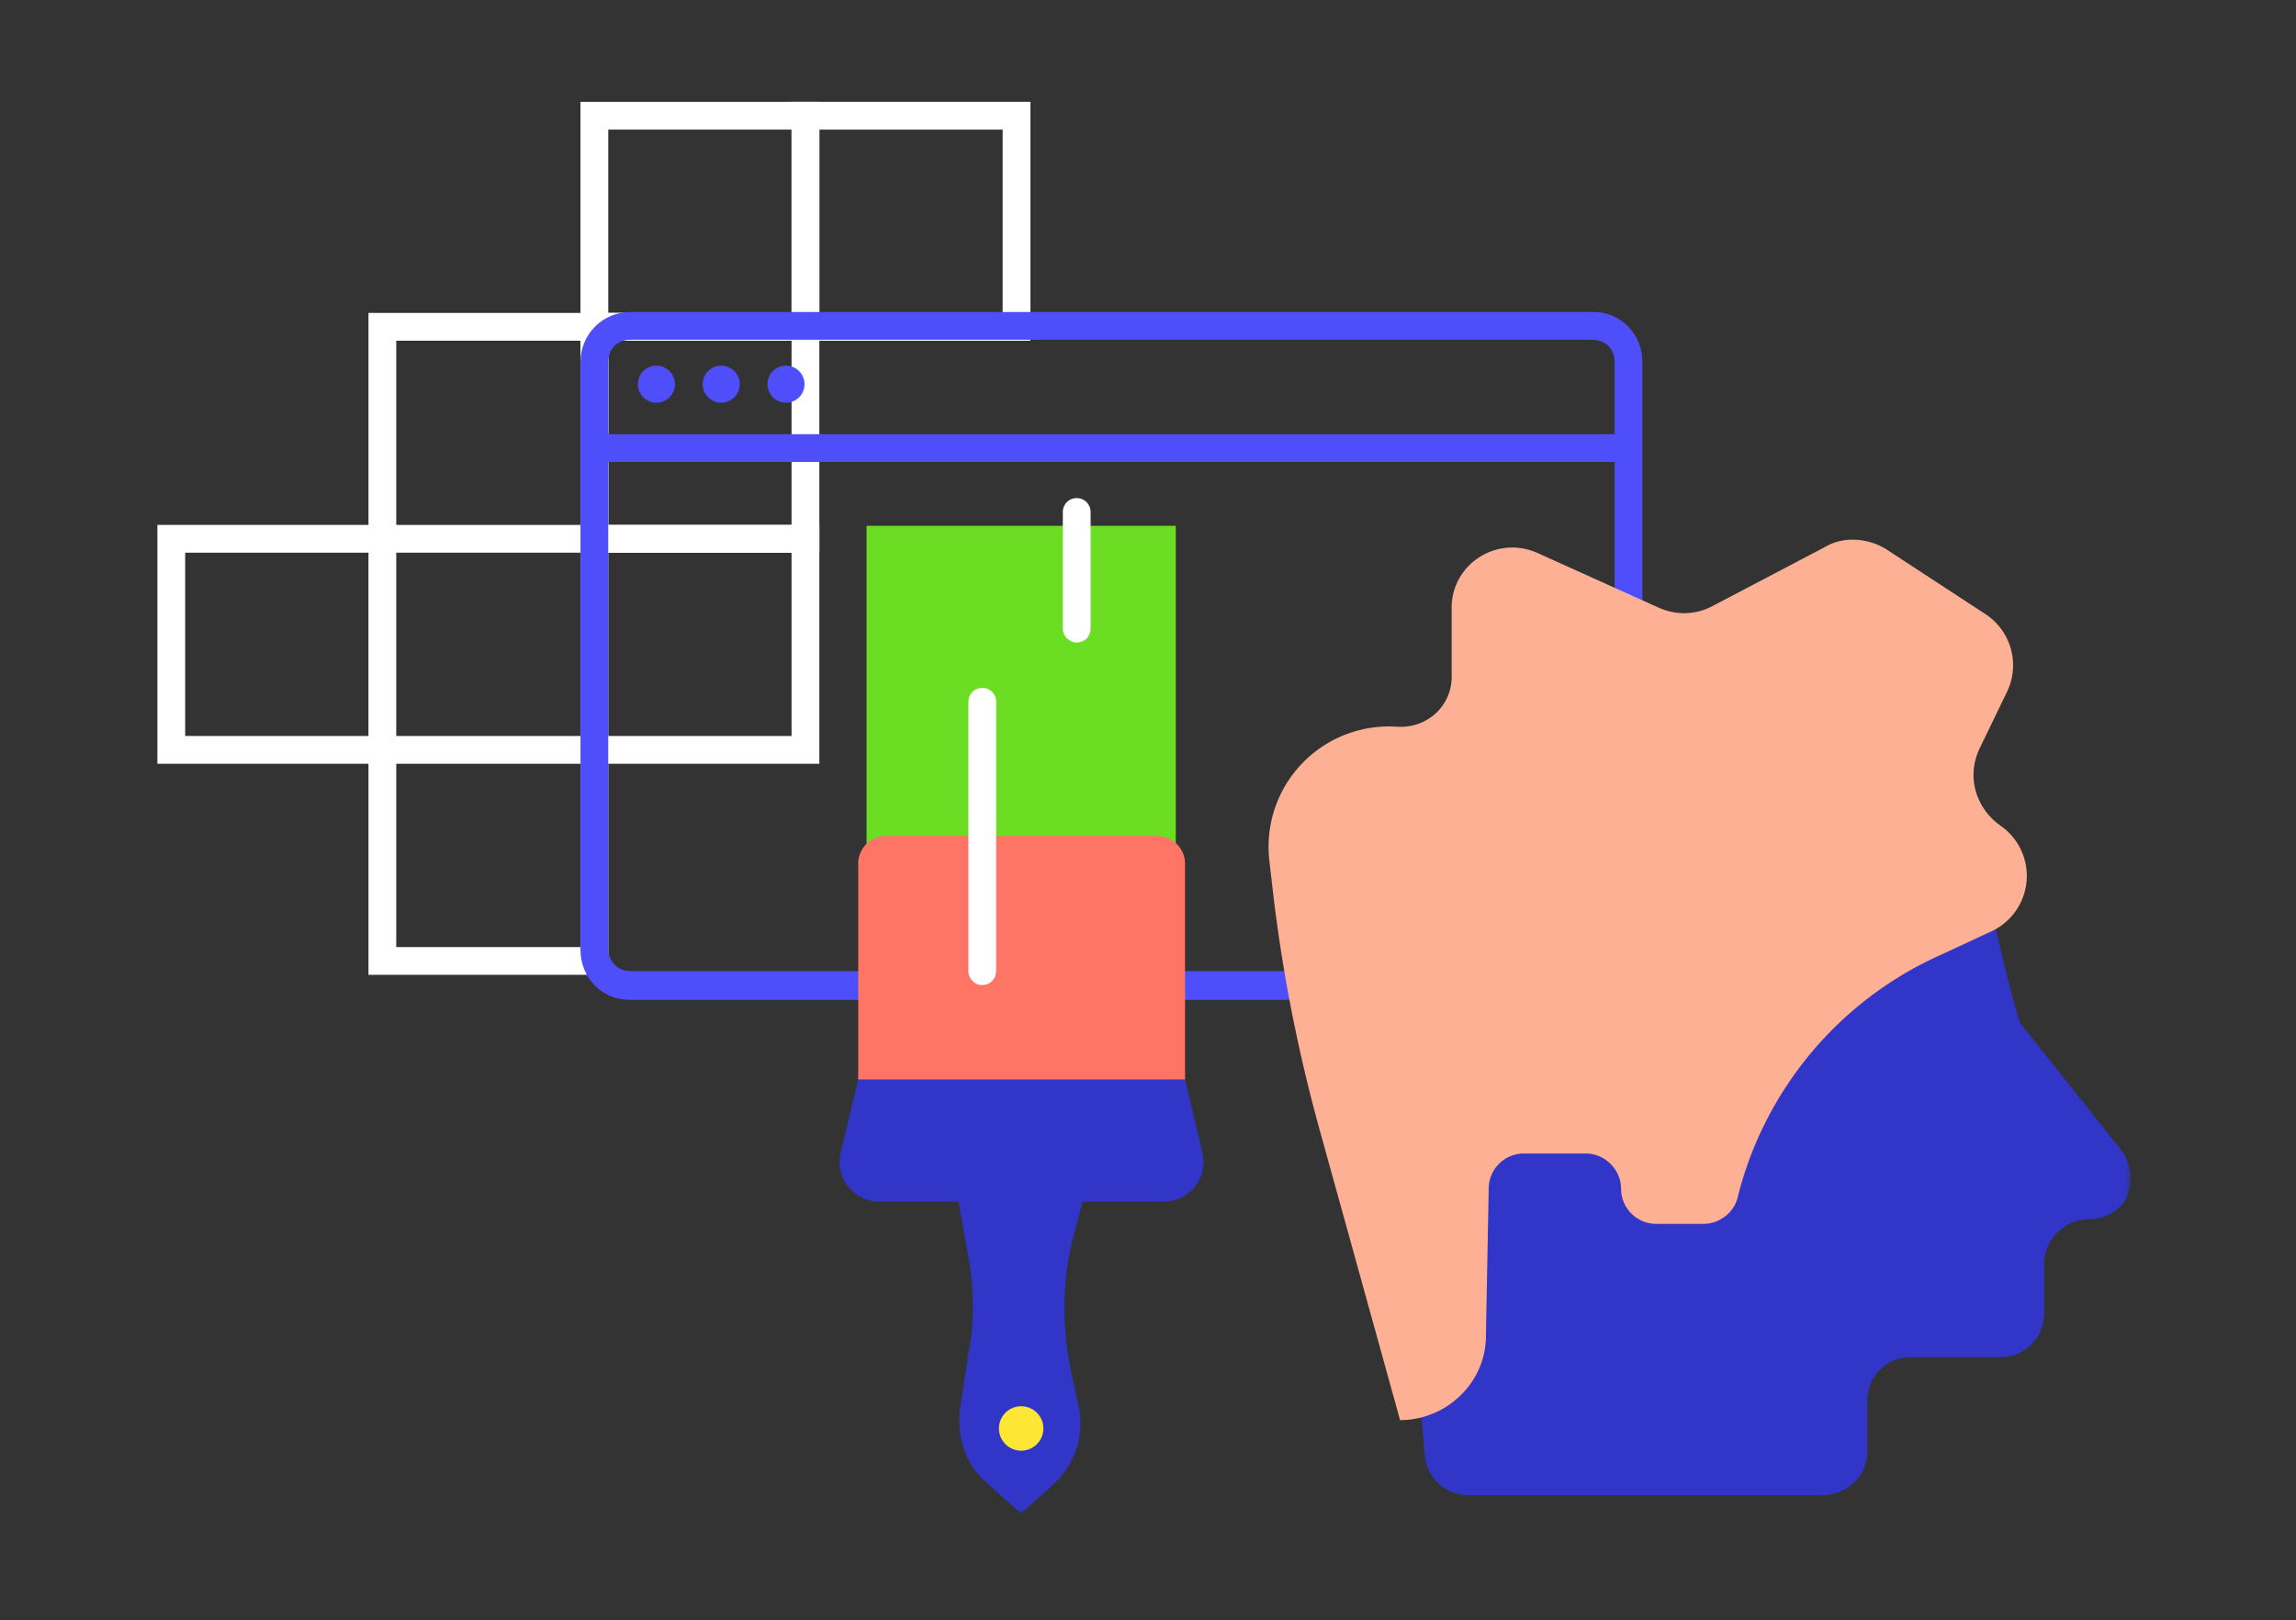 <svg width="248" height="175" xmlns="http://www.w3.org/2000/svg" xmlns:xlink="http://www.w3.org/1999/xlink"><rect width="100%" height="100%" fill="#333333" stroke="none"/><defs><path id="a" d="M0 153h213.2V.5H0z"/></defs><g fill="none" fill-rule="evenodd"><path d="M65.7 56.7h19.8V36.8H65.7v19.9zm-3 3h25.8V33.8H62.7v25.9z" fill="#FFF"/><path d="M42.8 56.7h19.9V36.8H42.8v19.9zm-3 3h25.9V33.8H39.8v25.9z" fill="#FFF"/><path d="M17 82.5h25.8V56.7H17v25.8zm3-3h19.8V59.7H20v19.8zM65.7 79.5h19.8V59.7H65.7v19.8zm-3 3h25.8V56.7H62.7v25.8zM62.7 36.8h25.8V11H62.7v25.8zm3-3h19.8V14H65.7v19.8z" fill="#FFF"/><path d="M85.5 36.8h25.8V11H85.5v25.8zm3-3h19.8V14H88.5v19.8zM42.8 102.3h19.9V82.5H42.8v19.8zm-3 3h25.9V79.5H39.8v25.8z" fill="#FFF"/><g transform="translate(17 10.5)"><path d="M51 26.2c-1.3 0-2.3 1-2.3 2.4V92c0 1.3 1 2.4 2.4 2.4h104c1.3 0 2.3-1 2.3-2.4V28.6c0-1.4-1-2.4-2.4-2.4H51zm104 71.3H51c-3 0-5.3-2.4-5.3-5.4V28.6c0-3 2.4-5.4 5.4-5.4h104c3 0 5.3 2.4 5.3 5.4V92c0 3-2.4 5.4-5.4 5.4z" fill="#4E4FFB"/><path d="M55.9 31a2 2 0 1 1-4 0 2 2 0 0 1 4 0M62.9 31a2 2 0 1 1-4 0 2 2 0 0 1 4 0M69.9 31a2 2 0 1 1-4 0 2 2 0 0 1 4 0" fill="#4E4FFB"/><mask id="b" fill="#fff"><use xlink:href="#a"/></mask><path fill="#4E4FFB" mask="url(#b)" d="M47.2 39.4h111.7v-3H47.2z"/><path fill="#6BDE23" mask="url(#b)" d="M76.6 82.8H110V46.3H76.6z"/><path d="M111 115H75.7V83a3 3 0 0 1 3-3.2H108a3 3 0 0 1 3 3.1v32.2z" fill="#FF7565" mask="url(#b)"/><path d="M100.7 116.4H86l1.6 8.8c.6 3.5.7 7 0 10.5l-.9 6c-.4 3 .6 6 2.8 7.9l3.8 3.4 3.5-3.2a8.8 8.8 0 0 0 2.7-8.4l-.8-3.7c-1-4.8-1-9.7.2-14.5l1.8-6.8z" fill="#3136C8" mask="url(#b)"/><path d="M108.7 119.3H78a4.3 4.3 0 0 1-4.2-5.3l1.9-7.9H111l1.9 8a4.3 4.3 0 0 1-4.2 5.2" fill="#3136C8" mask="url(#b)"/><path d="M95.7 143.8a2.4 2.4 0 1 1-4.8 0 2.4 2.4 0 0 1 4.8 0" fill="#FEE734" mask="url(#b)"/><path d="M99.3 58.9c-.8 0-1.5-.7-1.5-1.5V44.8a1.5 1.5 0 1 1 3 0v12.6c0 .8-.6 1.5-1.5 1.5M89 95.9c-.7 0-1.4-.7-1.4-1.5V65.3a1.5 1.5 0 1 1 3 0v29c0 1-.7 1.6-1.5 1.6" fill="#FFF" mask="url(#b)"/><path d="M134.6 121.4l2.3 25.3a4.7 4.7 0 0 0 4.8 4.3h38.2c2.6 0 4.8-2.1 4.8-4.7v-5.5c0-2.6 2-4.7 4.7-4.7h9.7c2.6 0 4.7-2.1 4.7-4.8V126c0-2.6 2.2-4.8 4.8-4.8 1.1 0 2.2-.4 3-1 2-1.6 2-4.6.5-6.5L201.2 100c-.7-1.7-4-15.9-4-15.9l-57.6-3.6c-2.7-.1-5 2-5 4.7v36.1" fill="#3136C8" mask="url(#b)"/><path d="M134.2 142.8l-8.7-31.4c-2.4-8.7-4.1-17.5-5.1-26.4l-.3-2.6A13 13 0 0 1 133.9 68c3.3.2 6-2.3 5.9-5.6v-7.1c-.1-4.8 4.8-8 9.2-6.1l13.3 6c1.9.8 4 .7 5.8-.3l12-6.3c2-1.2 4.6-1 6.6.2l10.7 7a6.6 6.6 0 0 1 2.4 8.4l-3 6.2c-1.4 3-.4 6.4 2.3 8.3a6.6 6.6 0 0 1-1 11.4l-5.6 2.6a39 39 0 0 0-21.8 26.1c-.4 1.7-2 2.9-3.7 2.9h-5.1c-2.1 0-3.8-1.7-3.8-3.8 0-2-1.7-3.8-3.8-3.8h-6.7c-2.1 0-3.8 1.7-3.8 3.8l-.3 15.9c0 5-4.2 9.1-9.3 9.1" fill="#FDB094" mask="url(#b)"/></g></g></svg>